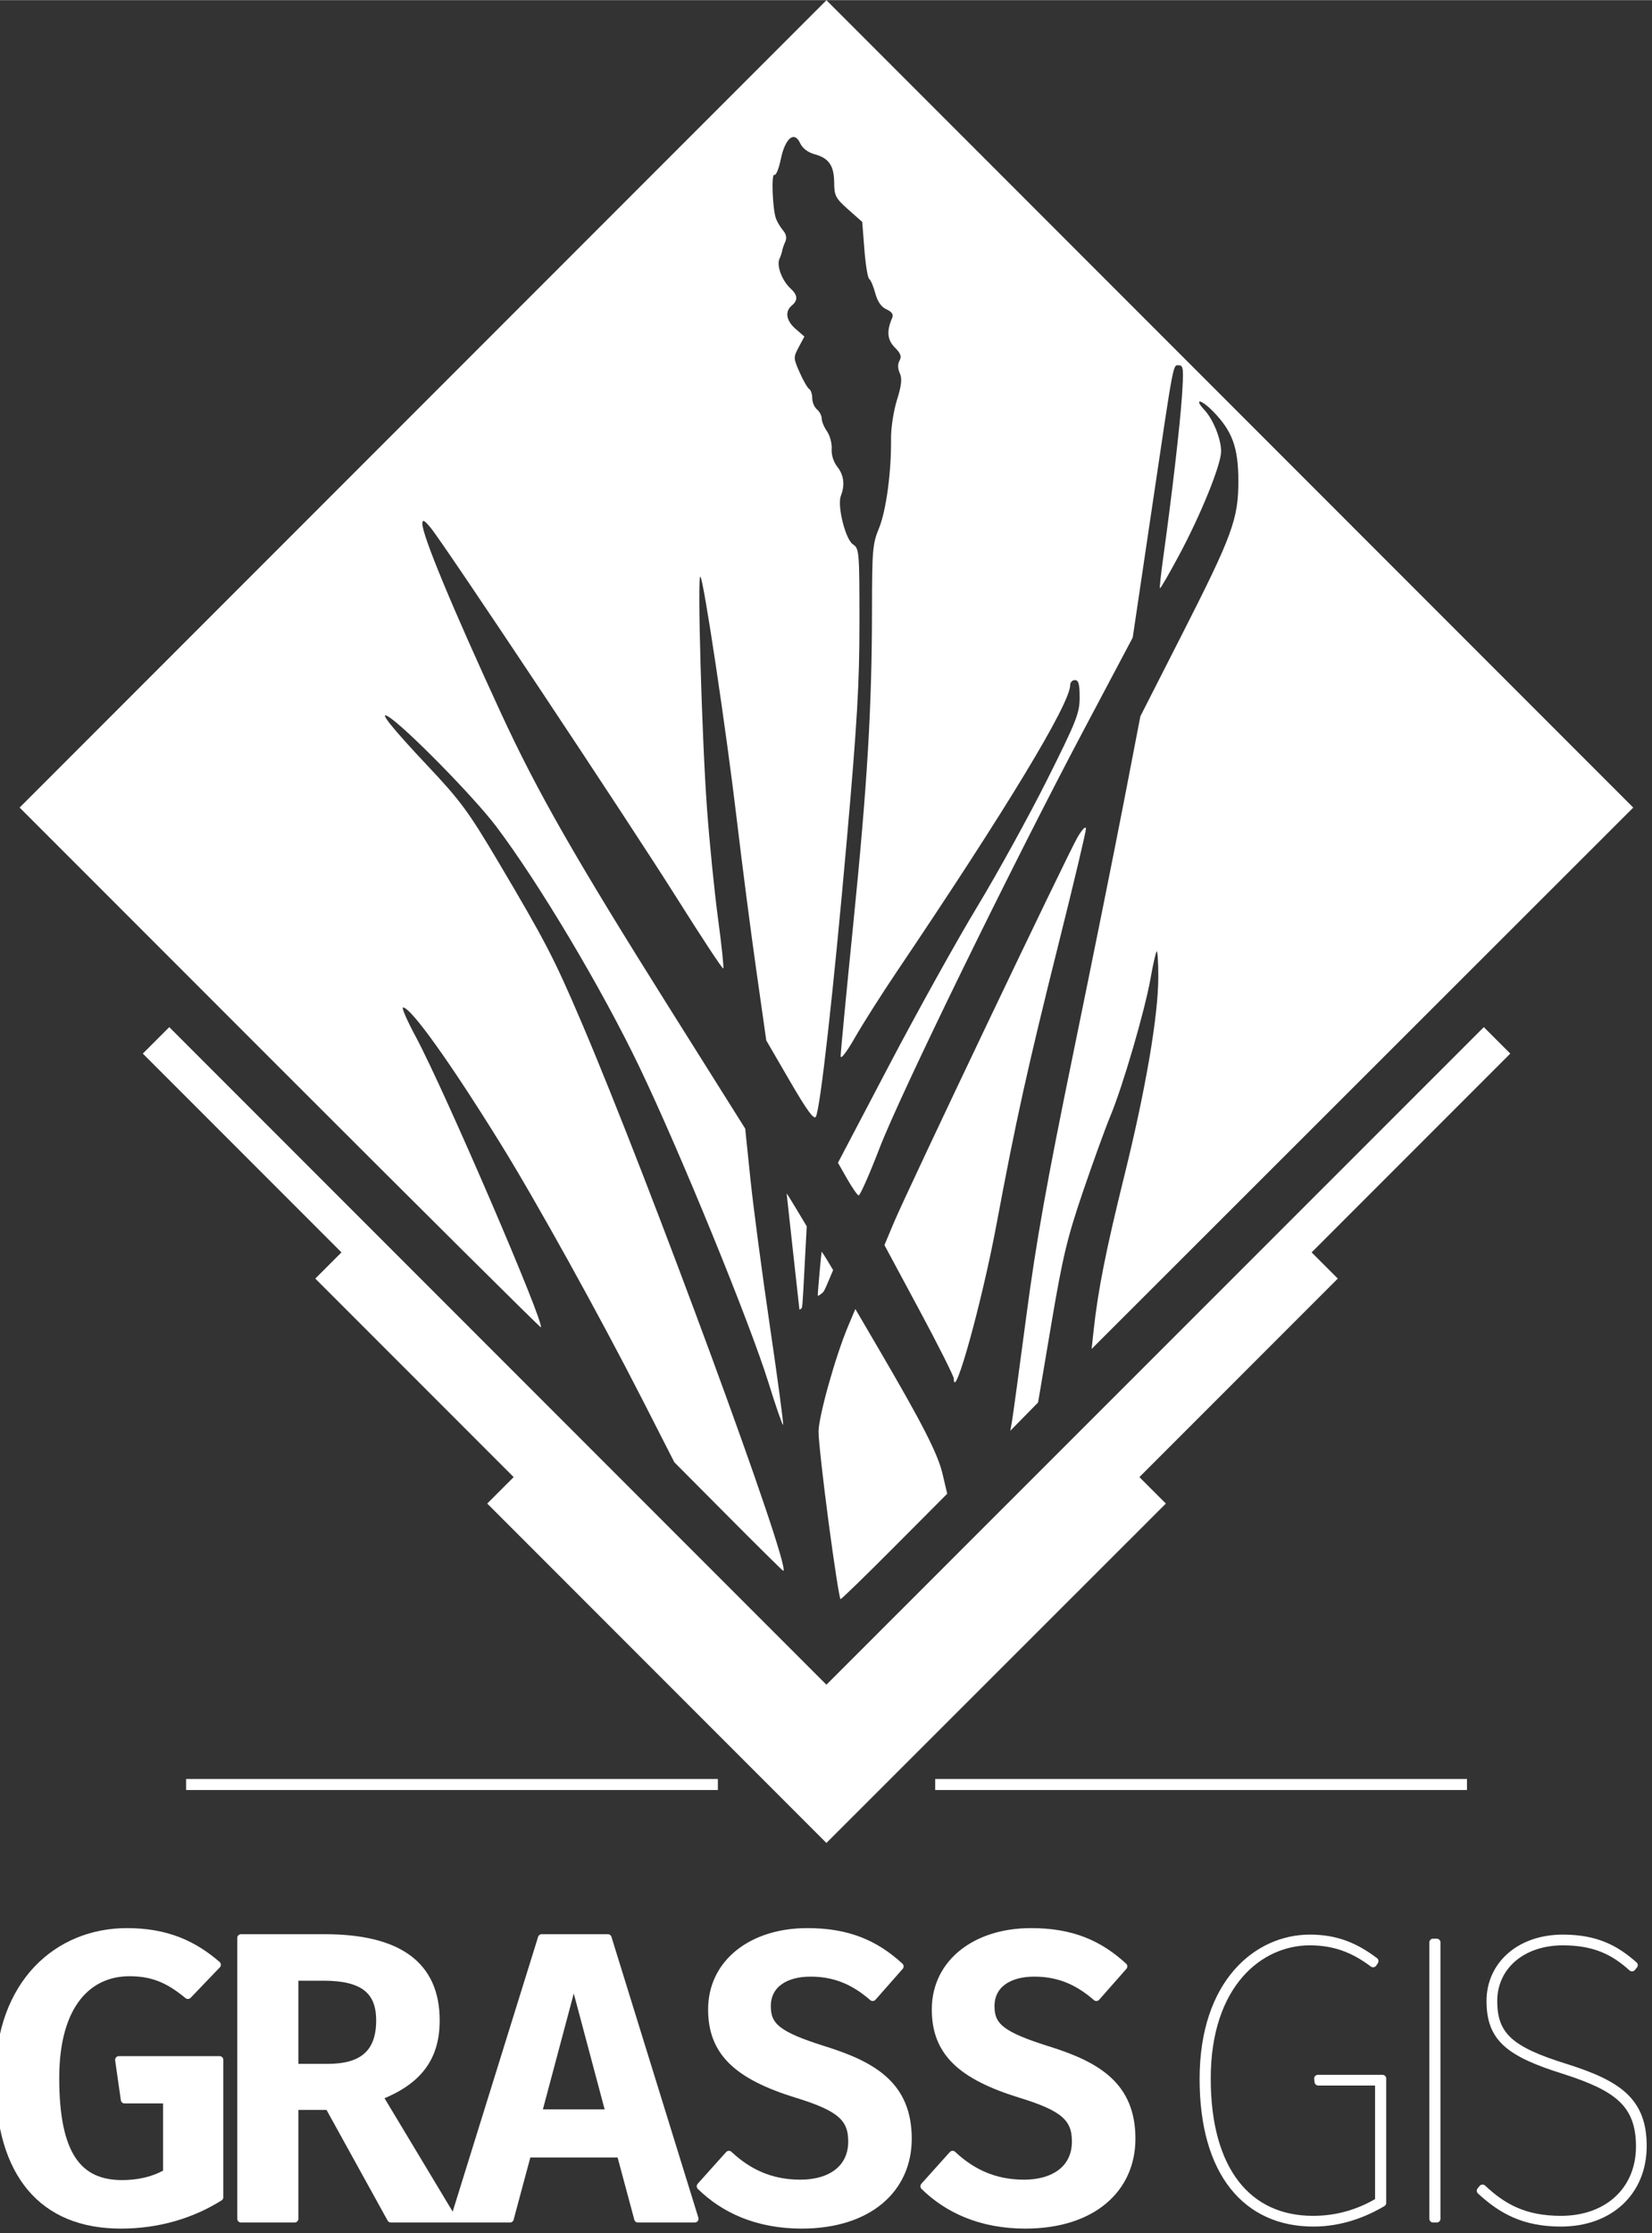 <?xml version="1.0" encoding="UTF-8" standalone="no"?>
<!-- Created with Inkscape (http://www.inkscape.org/) -->

<svg
   xmlns:dc="http://purl.org/dc/elements/1.1/"
   xmlns:cc="http://creativecommons.org/ns#"
   xmlns:rdf="http://www.w3.org/1999/02/22-rdf-syntax-ns#"
   xmlns:svg="http://www.w3.org/2000/svg"
   xmlns="http://www.w3.org/2000/svg"
   xmlns:sodipodi="http://sodipodi.sourceforge.net/DTD/sodipodi-0.dtd"
   xmlns:inkscape="http://www.inkscape.org/namespaces/inkscape"
   width="1.382in"
   height="1.867in"
   viewBox="0 0 124.41 168.049"
   id="svg4364"
   version="1.1"
   inkscape:version="0.92.5 (2060ec1f9f, 2020-04-08)"
   sodipodi:docname="grass_gis.svg"
   inkscape:export-filename="grass_gis_example.png"
   inkscape:export-xdpi="640"
   inkscape:export-ydpi="640">
  <rect x="0" y="0" width="124.41" height="168.049" fill="#333333" stroke="none"/>
  <defs
     id="defs4366" />
  <sodipodi:namedview
     id="base"
     pagecolor="#ffffff"
     bordercolor="#666666"
     borderopacity="1.0"
     inkscape:pageopacity="0.0"
     inkscape:pageshadow="2"
     inkscape:zoom="2.8"
     inkscape:cx="-39.519581"
     inkscape:cy="102.74804"
     inkscape:document-units="px"
     inkscape:current-layer="layer5"
     showgrid="false"
     inkscape:window-width="1920"
     inkscape:window-height="1016"
     inkscape:window-x="0"
     inkscape:window-y="27"
     inkscape:window-maximized="1"
     fit-margin-top="0"
     fit-margin-left="0"
     fit-margin-right="0"
     fit-margin-bottom="0"
     units="in"
     showguides="false"
     inkscape:pagecheckerboard="true">
    <inkscape:grid
       type="xygrid"
       id="grid915"
       originx="-172.434"
       originy="-530.342" />
  </sodipodi:namedview>
  <g
     inkscape:groupmode="layer"
     id="layer5"
     inkscape:label="white"
     style="display:inline"
     transform="translate(-9.795,-11.287)">
    <path
       style="opacity:1;vector-effect:none;fill:#ffffff;fill-opacity:1;stroke:none;stroke-width:3.818;stroke-linecap:round;stroke-linejoin:miter;stroke-miterlimit:4;stroke-dasharray:none;stroke-dashoffset:0;stroke-opacity:0.529"
       d="m 68.918,133.7 -4.335,-4.356 -2.535,-4.967 C 58.593,117.608 53.497,108.414 50.663,103.837 46.595,97.268 43.434,92.852 42.799,92.852 c -0.133,0 0.324,1.051 1.016,2.336 2.275,4.226 10.368,23.011 10.05,23.329 -0.04,0.04 -9.472,-9.326 -20.96,-20.814 L 12.018,76.815 44.407,44.427 76.795,12.04 l 32.388,32.388 32.388,32.388 -21.743,21.718 -21.743,21.718 0.164,-1.515 c 0.344,-3.181 0.993,-6.449 2.452,-12.339 1.73,-6.986 2.737,-12.876 2.737,-16.008 0,-1.192 -0.059,-2.108 -0.132,-2.036 -0.072,0.072 -0.292,1.046 -0.489,2.164 -0.45,2.557 -2.224,8.639 -3.213,11.012 -0.413,0.991 -1.413,3.747 -2.223,6.125 -1.263,3.712 -1.622,5.213 -2.533,10.607 l -1.061,6.283 -1.115,1.136 -1.115,1.136 0.134,-0.758 c 0.074,-0.417 0.593,-4.224 1.153,-8.46 0.794,-6 1.627,-10.661 3.77,-21.087 1.513,-7.361 3.344,-16.453 4.068,-20.203 l 1.317,-6.819 3.343,-6.566 c 4.056,-7.968 4.537,-9.282 4.524,-12.374 -0.011,-2.633 -0.489,-3.939 -2.016,-5.506 -0.976,-1.002 -1.61,-1.104 -0.693,-0.112 0.7,0.758 1.332,2.339 1.323,3.313 -0.009,1.082 -1.619,5.052 -3.379,8.333 -0.803,1.497 -1.491,2.685 -1.53,2.64 -0.039,-0.045 0.081,-1.161 0.265,-2.481 0.692,-4.958 1.342,-10.563 1.502,-12.943 0.144,-2.142 0.114,-2.462 -0.232,-2.462 -0.504,0 -0.379,-0.659 -2.184,11.49 l -1.538,10.354 -3.92,7.393 c -5.807,10.951 -14.717,29.183 -16.41,33.58 -0.815,2.118 -1.571,3.821 -1.679,3.786 -0.108,-0.035 -0.525,-0.64 -0.926,-1.343 l -0.73,-1.278 4.102,-7.811 c 2.256,-4.296 5.442,-10.027 7.08,-12.735 1.638,-2.708 4.157,-7.282 5.6,-10.162 2.376,-4.747 2.622,-5.368 2.622,-6.629 0,-1.068 -0.088,-1.391 -0.379,-1.391 -0.208,0 -0.379,0.178 -0.379,0.395 0,1.491 -5.11,9.934 -13.9,22.965 -1.218,1.806 -2.735,4.192 -3.37,5.303 -0.671,1.172 -1.158,1.807 -1.16,1.512 -0.003,-0.28 0.453,-5.053 1.013,-10.607 1.128,-11.189 1.496,-17.358 1.503,-25.178 0.004,-4.803 0.05,-5.34 0.558,-6.566 0.577,-1.391 1.001,-4.525 0.971,-7.17 -0.01,-0.868 0.197,-2.232 0.474,-3.121 0.373,-1.197 0.428,-1.719 0.229,-2.156 -0.17,-0.374 -0.178,-0.728 -0.02,-1.009 0.184,-0.328 0.092,-0.583 -0.377,-1.053 -0.611,-0.611 -0.674,-1.312 -0.214,-2.376 0.119,-0.274 -0.023,-0.486 -0.457,-0.683 -0.421,-0.192 -0.718,-0.621 -0.901,-1.297 -0.15,-0.556 -0.368,-1.07 -0.485,-1.142 -0.117,-0.072 -0.291,-1.131 -0.387,-2.354 l -0.174,-2.222 -1.122,-0.995 c -1.012,-0.897 -1.123,-1.107 -1.13,-2.14 -0.01,-1.383 -0.415,-1.977 -1.568,-2.295 -0.545,-0.15 -0.978,-0.479 -1.161,-0.88 -0.468,-1.028 -1.204,-0.425 -1.557,1.276 -0.159,0.766 -0.39,1.331 -0.513,1.255 -0.267,-0.165 -0.152,2.816 0.137,3.541 0.11,0.278 0.368,0.7 0.572,0.938 0.239,0.279 0.298,0.593 0.165,0.884 -0.113,0.248 -0.223,0.565 -0.244,0.704 -0.021,0.139 -0.126,0.453 -0.233,0.699 -0.233,0.536 0.23,1.748 0.897,2.352 0.58,0.525 0.612,0.946 0.103,1.368 -0.578,0.48 -0.454,1.222 0.316,1.887 l 0.694,0.601 -0.452,0.848 c -0.439,0.823 -0.437,0.881 0.07,2.029 0.287,0.65 0.633,1.249 0.768,1.333 0.135,0.083 0.245,0.415 0.245,0.737 0,0.322 0.17,0.727 0.379,0.9 0.208,0.173 0.379,0.502 0.379,0.732 0,0.23 0.192,0.692 0.427,1.028 0.235,0.335 0.403,0.967 0.374,1.405 -0.032,0.482 0.147,1.05 0.457,1.443 0.524,0.667 0.621,1.459 0.282,2.325 -0.309,0.79 0.362,3.491 0.968,3.893 0.505,0.335 0.523,0.558 0.523,6.299 0,4.878 -0.184,8.027 -1.017,17.457 -1.065,12.05 -2.127,21.531 -2.482,22.166 -0.152,0.272 -0.72,-0.506 -2.096,-2.873 L 71.964,95.499 71.156,89.819 C 70.712,86.695 70.008,81.263 69.593,77.748 68.748,70.602 66.939,58.536 66.674,58.289 c -0.259,-0.242 0.121,13.037 0.534,18.653 0.199,2.708 0.597,6.67 0.885,8.803 0.288,2.133 0.476,3.926 0.418,3.983 -0.058,0.058 -1.734,-2.483 -3.725,-5.646 -3.882,-6.166 -18.731,-28.486 -19.788,-29.742 -0.503,-0.598 -0.639,-0.662 -0.646,-0.306 -0.018,0.91 2.431,6.807 6.335,15.253 2.891,6.255 5.941,11.59 13.471,23.565 l 6.114,9.723 0.418,4.041 c 0.23,2.222 0.935,7.549 1.568,11.837 0.633,4.288 1.108,7.838 1.057,7.89 -0.051,0.051 -0.579,-1.468 -1.172,-3.377 C 70.632,118.106 65.033,104.42 61.787,97.65 58.768,91.355 53.749,82.927 50.282,78.331 c -1.782,-2.362 -7.367,-8.04 -8.679,-8.823 -0.812,-0.485 0.347,0.962 3.174,3.96 2.631,2.79 3.288,3.681 5.653,7.672 3.795,6.402 4.488,7.737 6.675,12.849 5.426,12.686 16.976,44.068 16.219,44.068 -0.039,0 -2.022,-1.96 -4.406,-4.356 z"
       id="path928"
       inkscape:connector-curvature="0"
       transform="scale(0.938)" />
    <path
       style="opacity:1;vector-effect:none;fill:#ffffff;fill-opacity:1;stroke:none;stroke-width:3.818;stroke-linecap:round;stroke-linejoin:miter;stroke-miterlimit:4;stroke-dasharray:none;stroke-dashoffset:0;stroke-opacity:0.529"
       d="m 76.973,134.205 c -0.449,-3.368 -0.814,-6.657 -0.813,-7.309 0.003,-1.226 1.359,-6.063 2.375,-8.473 l 0.58,-1.376 1.899,3.244 c 3.486,5.955 4.726,8.383 5.103,9.989 l 0.373,1.589 -4.214,4.23 c -2.318,2.327 -4.275,4.23 -4.351,4.23 -0.075,0 -0.504,-2.756 -0.953,-6.124 z"
       id="path930"
       inkscape:connector-curvature="0"
       transform="scale(0.938)" />
    <path
       style="opacity:1;vector-effect:none;fill:#ffffff;fill-opacity:1;stroke:none;stroke-width:3.818;stroke-linecap:round;stroke-linejoin:miter;stroke-miterlimit:4;stroke-dasharray:none;stroke-dashoffset:0;stroke-opacity:0.529"
       d="m 87.019,122.63 c -0.002,-0.197 -1.255,-2.687 -2.785,-5.535 l -2.783,-5.177 0.742,-1.768 c 1.127,-2.684 14.026,-29.729 14.775,-30.979 0.388,-0.647 0.656,-0.911 0.658,-0.646 0.001,0.246 -0.97,4.333 -2.159,9.082 -2.531,10.11 -3.449,14.253 -5.022,22.67 -1.161,6.212 -3.412,14.326 -3.426,12.353 z"
       id="path932"
       inkscape:connector-curvature="0"
       transform="scale(0.938)" />
    <path
       style="opacity:1;vector-effect:none;fill:#ffffff;fill-opacity:1;stroke:none;stroke-width:0.675;stroke-linecap:round;stroke-linejoin:miter;stroke-miterlimit:4;stroke-dasharray:none;stroke-dashoffset:0;stroke-opacity:0.529"
       d="m 74.626,117.096 c 0,-0.008 -0.231,-2.092 -0.513,-4.631 -0.282,-2.539 -0.513,-4.645 -0.513,-4.68 0,-0.035 0.363,0.543 0.806,1.283 l 0.806,1.346 -0.159,3.001 c -0.197,3.714 -0.181,3.534 -0.318,3.624 -0.06,0.039 -0.108,0.065 -0.108,0.057 z"
       id="path934"
       inkscape:connector-curvature="0"
       transform="scale(0.938)" />
    <path
       style="opacity:1;vector-effect:none;fill:#ffffff;fill-opacity:1;stroke:none;stroke-width:0.675;stroke-linecap:round;stroke-linejoin:miter;stroke-miterlimit:4;stroke-dasharray:none;stroke-dashoffset:0;stroke-opacity:0.529"
       d="m 76.098,115.914 c -0.004,-0.194 0.286,-3.43 0.31,-3.456 0.015,-0.016 0.228,0.307 0.475,0.718 l 0.448,0.748 -0.366,0.866 c -0.349,0.825 -0.376,0.874 -0.582,1.033 -0.244,0.189 -0.283,0.201 -0.285,0.09 z"
       id="path936"
       inkscape:connector-curvature="0"
       transform="scale(0.938)" />
    <g
       style="display:inline;opacity:1;vector-effect:none;fill:#000000;fill-opacity:1;stroke:#000000;stroke-width:0.318;stroke-linecap:round;stroke-linejoin:round;stroke-miterlimit:4;stroke-dasharray:none;stroke-dashoffset:0;stroke-opacity:1"
       id="g4549"
       transform="matrix(1.771,0,0,1.771,-590.187,-813.395)"
       inkscape:export-filename="grass_gis_logo_128x128.png"
       inkscape:export-xdpi="111.73267"
       inkscape:export-ydpi="111.73267">
      <g
         transform="matrix(0.785,0,0,0.785,56.306,438.461)"
         style="font-style:normal;font-variant:normal;font-weight:normal;font-stretch:normal;font-size:22px;line-height:125%;font-family:'Fira Sans';-inkscape-font-specification:'Fira Sans';text-align:start;letter-spacing:0px;word-spacing:0px;writing-mode:lr-tb;text-anchor:start;vector-effect:none;fill:#ffffff;fill-opacity:1;stroke:#ffffff;stroke-width:0.405;stroke-linecap:round;stroke-linejoin:round;stroke-miterlimit:4;stroke-dasharray:none;stroke-dashoffset:0;stroke-opacity:1"
         id="flowRoot5356">
        <path
           d="m 366.72,139.218 c -3.74,0 -6.93,2.772 -6.93,7.92 0,5.214 2.376,7.942 6.6,7.942 2.068,0 3.872,-0.572 5.346,-1.496 v -7.436 h -5.456 l 0.308,2.156 h 2.288 v 3.96 c -0.726,0.418 -1.562,0.594 -2.42,0.594 -2.376,0 -3.608,-1.562 -3.608,-5.72 0,-4.092 1.848,-5.72 4.004,-5.72 1.298,0 2.156,0.396 3.168,1.232 l 1.584,-1.65 c -1.276,-1.1 -2.728,-1.782 -4.884,-1.782"
           style="font-weight:500;line-height:125%;font-family:'Fira Sans';-inkscape-font-specification:'Fira Sans Medium';letter-spacing:-1.78px;vector-effect:none;fill:#ffffff;fill-opacity:1;stroke:#ffffff;stroke-width:0.405;stroke-linecap:round;stroke-linejoin:round;stroke-miterlimit:4;stroke-dasharray:none;stroke-dashoffset:0;stroke-opacity:1"
           id="path4046"
           inkscape:connector-curvature="0" />
        <path
           d="m 377.649,148.656 3.366,6.094 h 3.344 l -3.982,-6.622 c 2.068,-0.814 3.08,-2.046 3.08,-4.114 0,-3.014 -2.046,-4.466 -6.028,-4.466 h -4.532 v 15.202 h 2.904 v -6.094 h 1.848 m -1.848,-2.09 v -4.906 h 1.562 c 2.112,0 3.058,0.704 3.058,2.354 0,1.826 -1.012,2.552 -2.816,2.552 h -1.804"
           style="letter-spacing:0px;vector-effect:none;fill:#ffffff;fill-opacity:1;stroke:#ffffff;stroke-width:0.405;stroke-linecap:round;stroke-linejoin:round;stroke-miterlimit:4;stroke-dasharray:none;stroke-dashoffset:0;stroke-opacity:1"
           id="path4048"
           inkscape:connector-curvature="0" />
        <path
           d="m 393.452,151.23 0.946,3.52 h 3.08 l -4.708,-15.202 h -3.586 l -4.73,15.202 h 3.014 l 0.946,-3.52 h 5.038 m -0.594,-2.2 h -3.872 l 1.936,-7.26 1.936,7.26"
           style="letter-spacing:0px;vector-effect:none;fill:#ffffff;fill-opacity:1;stroke:#ffffff;stroke-width:0.405;stroke-linecap:round;stroke-linejoin:round;stroke-miterlimit:4;stroke-dasharray:none;stroke-dashoffset:0;stroke-opacity:1"
           id="path4050"
           inkscape:connector-curvature="0" />
        <path
           d="m 403.572,139.218 c -2.992,0 -5.17,1.672 -5.17,4.202 0,2.31 1.386,3.586 4.576,4.576 2.376,0.726 3.014,1.298 3.014,2.574 0,1.474 -1.166,2.266 -2.794,2.266 -1.584,0 -2.816,-0.572 -3.872,-1.562 l -1.54,1.716 c 1.254,1.232 3.058,2.09 5.478,2.09 3.63,0 5.764,-1.936 5.764,-4.664 0,-2.86 -1.848,-3.96 -4.51,-4.796 -2.53,-0.792 -3.124,-1.276 -3.124,-2.376 0,-1.188 0.99,-1.804 2.354,-1.804 1.254,0 2.31,0.396 3.366,1.32 l 1.474,-1.672 c -1.32,-1.21 -2.794,-1.87 -5.016,-1.87"
           style="letter-spacing:0px;vector-effect:none;fill:#ffffff;fill-opacity:1;stroke:#ffffff;stroke-width:0.405;stroke-linecap:round;stroke-linejoin:round;stroke-miterlimit:4;stroke-dasharray:none;stroke-dashoffset:0;stroke-opacity:1"
           id="path4052"
           inkscape:connector-curvature="0" />
        <path
           d="m 415.689,139.218 c -2.992,0 -5.17,1.672 -5.17,4.202 0,2.31 1.386,3.586 4.576,4.576 2.376,0.726 3.014,1.298 3.014,2.574 0,1.474 -1.166,2.266 -2.794,2.266 -1.584,0 -2.816,-0.572 -3.872,-1.562 l -1.54,1.716 c 1.254,1.232 3.058,2.09 5.478,2.09 3.63,0 5.764,-1.936 5.764,-4.664 0,-2.86 -1.848,-3.96 -4.51,-4.796 -2.53,-0.792 -3.124,-1.276 -3.124,-2.376 0,-1.188 0.99,-1.804 2.354,-1.804 1.254,0 2.31,0.396 3.366,1.32 l 1.474,-1.672 c -1.32,-1.21 -2.794,-1.87 -5.016,-1.87"
           style="letter-spacing:0px;vector-effect:none;fill:#ffffff;fill-opacity:1;stroke:#ffffff;stroke-width:0.405;stroke-linecap:round;stroke-linejoin:round;stroke-miterlimit:4;stroke-dasharray:none;stroke-dashoffset:0;stroke-opacity:1"
           id="path4054"
           inkscape:connector-curvature="0" />
      </g>
      <g
         transform="matrix(0.785,0,0,0.785,106.843,438.461)"
         style="font-style:normal;font-variant:normal;font-weight:100;font-stretch:normal;font-size:22px;line-height:125%;font-family:'Fira Sans';-inkscape-font-specification:'Fira Sans Thin';text-align:start;letter-spacing:0px;word-spacing:0px;writing-mode:lr-tb;text-anchor:start;vector-effect:none;fill:#ffffff;fill-opacity:1;stroke:#ffffff;stroke-width:0.405;stroke-linecap:round;stroke-linejoin:round;stroke-miterlimit:4;stroke-dasharray:none;stroke-dashoffset:0;stroke-opacity:1"
         id="flowRoot6517">
        <path
           d="m 366.412,139.57 c -2.816,0 -5.764,2.376 -5.764,7.612 0,5.104 2.354,7.788 5.962,7.788 1.496,0 2.772,-0.506 3.74,-1.078 v -6.732 h -3.498 l 0.022,0.176 h 3.278 v 6.468 c -0.858,0.506 -2.024,0.99 -3.564,0.99 -3.498,0 -5.742,-2.618 -5.742,-7.634 0,-5.126 2.86,-7.414 5.566,-7.414 1.342,0 2.376,0.396 3.432,1.188 l 0.088,-0.132 c -1.078,-0.814 -2.112,-1.232 -3.52,-1.232"
           style="line-height:125%;font-family:'Fira Sans';-inkscape-font-specification:'Fira Sans Thin';letter-spacing:-1.78px;vector-effect:none;fill:#ffffff;fill-opacity:1;stroke:#ffffff;stroke-width:0.405;stroke-linecap:round;stroke-linejoin:round;stroke-miterlimit:4;stroke-dasharray:none;stroke-dashoffset:0;stroke-opacity:1"
           id="path4057"
           inkscape:connector-curvature="0" />
        <path
           d="m 373.291,154.75 v -14.96 h -0.198 v 14.96 h 0.198"
           style="line-height:125%;font-family:'Fira Sans';-inkscape-font-specification:'Fira Sans Thin';letter-spacing:-1.78px;vector-effect:none;fill:#ffffff;fill-opacity:1;stroke:#ffffff;stroke-width:0.405;stroke-linecap:round;stroke-linejoin:round;stroke-miterlimit:4;stroke-dasharray:none;stroke-dashoffset:0;stroke-opacity:1"
           id="path4059"
           inkscape:connector-curvature="0" />
        <path
           d="m 380.128,139.57 c -2.376,0 -3.938,1.474 -3.938,3.388 0,2.002 0.99,2.816 4.026,3.762 2.794,0.902 4.07,1.76 4.07,4.114 0,2.354 -1.716,3.96 -4.268,3.96 -2.002,0 -3.168,-0.682 -4.246,-1.694 l -0.11,0.132 c 1.122,1.034 2.332,1.738 4.356,1.738 2.662,0 4.444,-1.694 4.444,-4.158 0,-2.42 -1.32,-3.344 -4.18,-4.246 -2.97,-0.924 -3.916,-1.694 -3.916,-3.608 0,-1.826 1.496,-3.212 3.762,-3.212 1.716,0 2.772,0.528 3.74,1.408 l 0.11,-0.132 c -0.968,-0.858 -2.024,-1.452 -3.85,-1.452"
           style="line-height:125%;font-family:'Fira Sans';-inkscape-font-specification:'Fira Sans Thin';letter-spacing:-1.78px;vector-effect:none;fill:#ffffff;fill-opacity:1;stroke:#ffffff;stroke-width:0.405;stroke-linecap:round;stroke-linejoin:round;stroke-miterlimit:4;stroke-dasharray:none;stroke-dashoffset:0;stroke-opacity:1"
           id="path4061"
           inkscape:connector-curvature="0" />
      </g>
    </g>
    <g
       style="display:inline;opacity:1;vector-effect:none;fill:#000000;fill-opacity:1;stroke-width:1;stroke-linecap:butt;stroke-linejoin:miter;stroke-miterlimit:4;stroke-dasharray:none;stroke-dashoffset:0;stroke-opacity:1"
       transform="matrix(0.664,0,0,0.664,-166.779,-277.079)"
       id="g5376"
       inkscape:export-filename="grass_gis_logo_128x128.png"
       inkscape:export-xdpi="111.73267"
       inkscape:export-ydpi="111.73267">
      <path
         id="path5382"
         d="m 285.122,550.686 -3,3 22.531,22.531 -2.969,2.969 22.5,22.5 -3,3 38.469,38.469 38.5,-38.469 -3,-3 22.5,-22.5 -2.969,-2.969 22.531,-22.531 -3,-3 -74.562,74.531 z"
         style="color:#000000;display:inline;overflow:visible;visibility:visible;vector-effect:none;fill:#ffffff;fill-opacity:1;stroke:none;stroke-width:1;stroke-linecap:butt;stroke-linejoin:miter;stroke-miterlimit:4;stroke-dasharray:none;stroke-dashoffset:0;stroke-opacity:1;marker:none;enable-background:accumulate"
         inkscape:connector-curvature="0" />
      <g
         transform="translate(256.157,425.498)"
         id="g5386"
         style="display:inline;vector-effect:none;fill:#ffffff;fill-opacity:1;stroke-width:1;stroke-linecap:butt;stroke-linejoin:miter;stroke-miterlimit:4;stroke-dasharray:none;stroke-dashoffset:0;stroke-opacity:1">
        <path
           style="color:#000000;font-style:normal;font-variant:normal;font-weight:normal;font-stretch:normal;font-size:medium;line-height:normal;font-family:Sans;-inkscape-font-specification:Sans;text-indent:0;text-align:start;text-decoration:none;text-decoration-line:none;letter-spacing:normal;word-spacing:normal;text-transform:none;writing-mode:lr-tb;direction:ltr;baseline-shift:baseline;text-anchor:start;display:inline;overflow:visible;visibility:visible;vector-effect:none;fill:#ffffff;fill-opacity:1;stroke:none;stroke-width:1;stroke-linecap:butt;stroke-linejoin:miter;stroke-miterlimit:4;stroke-dasharray:none;stroke-dashoffset:0;stroke-opacity:1;marker:none;enable-background:accumulate"
           d="m 30.875,210.406 v 1.25 h 60.312 v -1.25 z"
           id="path5388"
           inkscape:connector-curvature="0" />
        <path
           inkscape:connector-curvature="0"
           id="path5390"
           d="m 115.836,210.406 v 1.25 h 60.312 v -1.25 z"
           style="color:#000000;font-style:normal;font-variant:normal;font-weight:normal;font-stretch:normal;font-size:medium;line-height:normal;font-family:Sans;-inkscape-font-specification:Sans;text-indent:0;text-align:start;text-decoration:none;text-decoration-line:none;letter-spacing:normal;word-spacing:normal;text-transform:none;writing-mode:lr-tb;direction:ltr;baseline-shift:baseline;text-anchor:start;display:inline;overflow:visible;visibility:visible;vector-effect:none;fill:#ffffff;fill-opacity:1;stroke:none;stroke-width:1;stroke-linecap:butt;stroke-linejoin:miter;stroke-miterlimit:4;stroke-dasharray:none;stroke-dashoffset:0;stroke-opacity:1;marker:none;enable-background:accumulate" />
      </g>
      <g
         id="g5392"
         inkscape:label="grayscale_opaque"
         style="display:none;vector-effect:none;fill:#000000;fill-opacity:1;stroke-width:1;stroke-linecap:butt;stroke-linejoin:miter;stroke-miterlimit:4;stroke-dasharray:none;stroke-dashoffset:0;stroke-opacity:1">
        <path
           sodipodi:nodetypes="cccccccccccccccccccccccccccccccccccccccccccccccccccccccccccccccccccccccccccccccccccccccccccccccccccccccccccccccccccccccccccccccccccccccccccccccccccccccccccccccccccccccccccccccccccccccccccccccccccccccccccccccccccccccccccccccccccccccccccccccccccccccccccc"
           inkscape:connector-curvature="0"
           style="display:inline;vector-effect:none;fill:#000000;fill-opacity:1;stroke:none;stroke-width:1;stroke-linecap:butt;stroke-linejoin:miter;stroke-miterlimit:4;stroke-dasharray:none;stroke-dashoffset:0;stroke-opacity:1"
           d="m 367.81,602.529 4.218,4.281 1.439,-1.544 -2.571,-19.159 0.219,-3.094 1.312,-4.625 1.375,-4.25 1.5,-3.344 4.875,8.188 4.75,8.656 1.055,5.08 6.629,-6.504 3.348,-25.17 7.031,-34.062 4.531,-23.125 9.188,-18.219 1.375,-3.781 0.5,-2.219 0.188,-3.594 -0.562,-2.875 -1.312,-2.594 -2.406,-2.406 0.125,0.656 1.188,1.219 1.094,2.562 0.125,2.062 -1.5,4.125 -1.938,4.438 -4.156,7.469 2.312,-17.25 0.656,-9.062 -0.844,-0.156 -4.656,31 -0.875,1.562 -7.656,14.406 -9.781,19.375 -8.219,16.812 -4.562,11.719 -2.594,-4.438 1.625,-3.344 8.938,-17.156 9.062,-15.125 3.781,-7.375 3.125,-6.125 0.844,-2.094 0.188,-2.031 -0.375,-1.562 h -0.375 l -0.281,1.375 -1.562,3.594 -3.781,6.375 -10.812,16.625 -6.156,9.125 -4.219,7.469 2.594,-25.719 0.969,-10.969 0.406,-23.188 h -0.062 l 0.188,-0.781 0.594,-1.438 0.469,-1.312 0.562,-0.969 v -1.906 l -0.188,-2.406 0.844,-1.562 -0.375,-2.281 v -1.719 l 0.312,-0.969 0.656,-2.156 0.469,-1.156 -0.875,-1.438 0.75,-1.438 -1.188,-0.844 -0.719,-2.156 1.031,-1.688 -1.438,-0.469 -0.625,-1.125 v -0.969 l -0.656,-1.094 -0.656,-0.594 0.062,-0.906 v -1 l -0.312,-2.719 -0.219,-1.562 -0.969,-0.719 -0.469,-0.844 -1.094,-0.531 -0.656,-1.188 0.125,-1.344 -0.125,-1.375 -0.719,-1.188 -1.25,-0.25 -1.156,-0.406 -0.594,-0.844 -0.406,-0.906 -0.906,0.594 -0.375,1.156 -0.188,1.25 -0.594,1.969 -0.406,-0.656 0.188,2.406 -0.125,0.531 v 0.906 l 0.344,0.719 0.312,0.969 0.594,0.781 0.25,0.344 0.188,0.906 -0.75,0.562 0.312,0.812 -0.719,0.906 0.125,0.719 0.188,0.719 0.594,0.719 0.531,0.656 0.719,0.625 0.125,0.531 -0.25,0.781 -0.594,0.531 -0.281,0.438 0.094,1.125 0.906,0.594 0.531,0.562 0.312,1.125 -0.969,1.156 -0.156,0.812 0.406,0.906 0.594,0.719 v 0.719 l 0.438,0.562 0.406,0.469 0.312,0.531 -0.188,0.906 0.594,0.844 0.531,0.125 0.188,0.406 -0.188,0.719 0.5,1.031 0.531,0.406 0.406,0.844 -0.406,1.438 0.594,1.312 0.562,0.25 0.281,0.594 0.125,1.688 -0.312,0.719 -0.281,0.844 0.844,4.25 1.5,0.969 -0.125,18.438 -1.75,19.906 -1.031,11.531 -1.688,14 -0.656,1.688 -5.562,-9.531 -1.906,-12.781 -2.469,-20.75 -2.938,-19.25 0.219,17.562 1.031,14.531 1.781,13.844 -12.406,-19.656 -17.812,-26.719 -4.094,-5.688 h -0.344 l 1.188,3.406 2.219,5.531 3.25,7.375 5.688,12.188 3.438,6.125 4.25,7.375 8.781,13.906 7.938,12.625 1.219,11.312 3.781,25.844 -0.002,-0.016 -4.373,-13.578 -9.25,-22.781 -7.375,-15.312 -9.781,-15.906 -4.969,-6.531 -3.969,-3.969 -6.469,-6 2.688,3.312 4.344,4.438 2.562,2.875 1.688,2.938 2.031,3.25 3.312,5.688 2.875,5.281 2.938,6.531 3.594,8.719 7.031,18.188 7.375,19.188 4.438,13.562 z m -12.941,-12.884 -1.287,-3.445 -2.375,-4.5 -5.188,-9.906 -7.312,-13.188 -5.156,-8.469 -4.781,-7.312 -2.594,-3.594 -2.156,-2.156 3.719,7.062 3.406,7.906 5.125,11.656 2.25,5.156 2.254,6.703 z m -30.849,-52.57 -0.062,-0.125 -0.188,-0.125 z m 78.469,-23.531 -1.25,5.219 -5.656,22.625 -2.75,12.844 -2.875,15.531 -3.188,10.125 -1.125,-2.625 -7.25,-13.438 2.438,-5.656 7.938,-16.625 4.25,-8.938 5.688,-12 z m 7.031,16.844 -1.031,6 -2.938,9.969 -2.938,7.375 -3.25,9.594 -1.719,9.438 -1.625,10.033 5.875,-5.971 0.25,-3.062 0.656,-5.312 1.562,-7.5 3.406,-13.406 1.562,-9.938 z m -42.062,27.344 2.375,3.969 -0.5,9.25 -0.375,0.281 z m 4,6.656 1.375,2.281 -1.062,2.5 -0.781,0.562 z"
           id="path5394" />
        <path
           id="path5396"
           d="m 297.5,539.119 -3,3 22.531,22.531 -2.969,2.969 22.5,22.5 -3,3 38.469,38.469 38.5,-38.469 -3,-3 22.5,-22.5 -2.969,-2.969 22.531,-22.531 -3,-3 -74.562,74.531 z"
           style="color:#000000;display:inline;overflow:visible;visibility:visible;vector-effect:none;fill:#000000;fill-opacity:1;stroke:none;stroke-width:1;stroke-linecap:butt;stroke-linejoin:miter;stroke-miterlimit:4;stroke-dasharray:none;stroke-dashoffset:0;stroke-opacity:1;marker:none;enable-background:accumulate"
           inkscape:connector-curvature="0" />
        <path
           id="path5398"
           d="m 372.032,420.775 -93.375,93.406 93.375,93.406 93.406,-93.406 z m 0,1.656 91.75,91.75 -91.75,91.75 -91.75,-91.75 z"
           style="color:#000000;display:inline;overflow:visible;visibility:visible;vector-effect:none;fill:#000000;fill-opacity:1;stroke:none;stroke-width:1;stroke-linecap:butt;stroke-linejoin:miter;stroke-miterlimit:4;stroke-dasharray:none;stroke-dashoffset:0;stroke-opacity:1;marker:none;enable-background:accumulate"
           inkscape:connector-curvature="0" />
        <g
           transform="translate(268.535,413.931)"
           id="g5400"
           style="display:inline;vector-effect:none;fill:#000000;fill-opacity:1;stroke-width:1;stroke-linecap:butt;stroke-linejoin:miter;stroke-miterlimit:4;stroke-dasharray:none;stroke-dashoffset:0;stroke-opacity:1">
          <path
             style="color:#000000;font-style:normal;font-variant:normal;font-weight:normal;font-stretch:normal;font-size:medium;line-height:normal;font-family:Sans;-inkscape-font-specification:Sans;text-indent:0;text-align:start;text-decoration:none;text-decoration-line:none;letter-spacing:normal;word-spacing:normal;text-transform:none;writing-mode:lr-tb;direction:ltr;baseline-shift:baseline;text-anchor:start;display:inline;overflow:visible;visibility:visible;vector-effect:none;fill:#000000;fill-opacity:1;stroke:none;stroke-width:1;stroke-linecap:butt;stroke-linejoin:miter;stroke-miterlimit:4;stroke-dasharray:none;stroke-dashoffset:0;stroke-opacity:1;marker:none;enable-background:accumulate"
             d="m 30.875,210.406 v 1.25 h 60.312 v -1.25 z"
             id="path5402"
             inkscape:connector-curvature="0" />
          <path
             inkscape:connector-curvature="0"
             id="path5404"
             d="m 115.836,210.406 v 1.25 h 60.312 v -1.25 z"
             style="color:#000000;font-style:normal;font-variant:normal;font-weight:normal;font-stretch:normal;font-size:medium;line-height:normal;font-family:Sans;-inkscape-font-specification:Sans;text-indent:0;text-align:start;text-decoration:none;text-decoration-line:none;letter-spacing:normal;word-spacing:normal;text-transform:none;writing-mode:lr-tb;direction:ltr;baseline-shift:baseline;text-anchor:start;display:inline;overflow:visible;visibility:visible;vector-effect:none;fill:#000000;fill-opacity:1;stroke:none;stroke-width:1;stroke-linecap:butt;stroke-linejoin:miter;stroke-miterlimit:4;stroke-dasharray:none;stroke-dashoffset:0;stroke-opacity:1;marker:none;enable-background:accumulate" />
        </g>
      </g>
      <g
         style="display:none;vector-effect:none;fill:#000000;fill-opacity:1;stroke-width:1;stroke-linecap:butt;stroke-linejoin:miter;stroke-miterlimit:4;stroke-dasharray:none;stroke-dashoffset:0;stroke-opacity:1"
         inkscape:label="grayscale_transparent"
         id="g5406">
        <path
           id="path5408"
           d="m 367.81,602.529 4.218,4.281 1.439,-1.544 -2.571,-19.159 0.219,-3.094 1.312,-4.625 1.375,-4.25 1.5,-3.344 4.875,8.188 4.75,8.656 1.055,5.08 6.629,-6.504 3.348,-25.17 7.031,-34.062 4.531,-23.125 9.188,-18.219 1.375,-3.781 0.5,-2.219 0.188,-3.594 -0.562,-2.875 -1.312,-2.594 -2.406,-2.406 0.125,0.656 1.188,1.219 1.094,2.562 0.125,2.062 -1.5,4.125 -1.938,4.438 -4.156,7.469 2.312,-17.25 0.656,-9.062 -0.844,-0.156 -4.656,31 -0.875,1.562 -7.656,14.406 -9.781,19.375 -8.219,16.812 -4.562,11.719 -2.594,-4.438 1.625,-3.344 8.938,-17.156 9.062,-15.125 3.781,-7.375 3.125,-6.125 0.844,-2.094 0.188,-2.031 -0.375,-1.562 h -0.375 l -0.281,1.375 -1.562,3.594 -3.781,6.375 -10.812,16.625 -6.156,9.125 -4.219,7.469 2.594,-25.719 0.969,-10.969 0.406,-23.188 h -0.062 l 0.188,-0.781 0.594,-1.438 0.469,-1.312 0.562,-0.969 v -1.906 l -0.188,-2.406 0.844,-1.562 -0.375,-2.281 v -1.719 l 0.312,-0.969 0.656,-2.156 0.469,-1.156 -0.875,-1.438 0.75,-1.438 -1.188,-0.844 -0.719,-2.156 1.031,-1.688 -1.438,-0.469 -0.625,-1.125 v -0.969 l -0.656,-1.094 -0.656,-0.594 0.062,-0.906 v -1 l -0.312,-2.719 -0.219,-1.562 -0.969,-0.719 -0.469,-0.844 -1.094,-0.531 -0.656,-1.188 0.125,-1.344 -0.125,-1.375 -0.719,-1.188 -1.25,-0.25 -1.156,-0.406 -0.594,-0.844 -0.406,-0.906 -0.906,0.594 -0.375,1.156 -0.188,1.25 -0.594,1.969 -0.406,-0.656 0.188,2.406 -0.125,0.531 v 0.906 l 0.344,0.719 0.312,0.969 0.594,0.781 0.25,0.344 0.188,0.906 -0.75,0.562 0.312,0.812 -0.719,0.906 0.125,0.719 0.188,0.719 0.594,0.719 0.531,0.656 0.719,0.625 0.125,0.531 -0.25,0.781 -0.594,0.531 -0.281,0.438 0.094,1.125 0.906,0.594 0.531,0.562 0.312,1.125 -0.969,1.156 -0.156,0.812 0.406,0.906 0.594,0.719 v 0.719 l 0.438,0.562 0.406,0.469 0.312,0.531 -0.188,0.906 0.594,0.844 0.531,0.125 0.188,0.406 -0.188,0.719 0.5,1.031 0.531,0.406 0.406,0.844 -0.406,1.438 0.594,1.312 0.562,0.25 0.281,0.594 0.125,1.688 -0.312,0.719 -0.281,0.844 0.844,4.25 1.5,0.969 -0.125,18.438 -1.75,19.906 -1.031,11.531 -1.688,14 -0.656,1.688 -5.562,-9.531 -1.906,-12.781 -2.469,-20.75 -2.938,-19.25 0.219,17.562 1.031,14.531 1.781,13.844 -12.406,-19.656 -17.812,-26.719 -4.094,-5.688 h -0.344 l 1.188,3.406 2.219,5.531 3.25,7.375 5.688,12.188 3.438,6.125 4.25,7.375 8.781,13.906 7.938,12.625 1.219,11.312 3.781,25.844 -0.002,-0.016 -4.373,-13.578 -9.25,-22.781 -7.375,-15.312 -9.781,-15.906 -4.969,-6.531 -3.969,-3.969 -6.469,-6 2.688,3.312 4.344,4.438 2.562,2.875 1.688,2.938 2.031,3.25 3.312,5.688 2.875,5.281 2.938,6.531 3.594,8.719 7.031,18.188 7.375,19.188 4.438,13.562 z m -12.941,-12.884 -1.287,-3.445 -2.375,-4.5 -5.188,-9.906 -7.312,-13.188 -5.156,-8.469 -4.781,-7.312 -2.594,-3.594 -2.156,-2.156 3.719,7.062 3.406,7.906 5.125,11.656 2.25,5.156 2.254,6.703 z m -30.849,-52.57 -0.062,-0.125 -0.188,-0.125 z m 78.469,-23.531 -1.25,5.219 -5.656,22.625 -2.75,12.844 -2.875,15.531 -3.188,10.125 -1.125,-2.625 -7.25,-13.438 2.438,-5.656 7.938,-16.625 4.25,-8.938 5.688,-12 z m 7.031,16.844 -1.031,6 -2.938,9.969 -2.938,7.375 -3.25,9.594 -1.719,9.438 -1.625,10.033 5.875,-5.971 0.25,-3.062 0.656,-5.312 1.562,-7.5 3.406,-13.406 1.562,-9.938 z m -42.062,27.344 2.375,3.969 -0.5,9.25 -0.375,0.281 z m 4,6.656 1.375,2.281 -1.062,2.5 -0.781,0.562 z"
           style="display:inline;vector-effect:none;fill:#000000;fill-opacity:1;stroke:none;stroke-width:1;stroke-linecap:butt;stroke-linejoin:miter;stroke-miterlimit:4;stroke-dasharray:none;stroke-dashoffset:0;stroke-opacity:1"
           inkscape:connector-curvature="0"
           sodipodi:nodetypes="cccccccccccccccccccccccccccccccccccccccccccccccccccccccccccccccccccccccccccccccccccccccccccccccccccccccccccccccccccccccccccccccccccccccccccccccccccccccccccccccccccccccccccccccccccccccccccccccccccccccccccccccccccccccccccccccccccccccccccccccccccccccccccc" />
        <path
           inkscape:connector-curvature="0"
           style="color:#000000;display:inline;overflow:visible;visibility:visible;vector-effect:none;fill:#000000;fill-opacity:1;stroke:none;stroke-width:1;stroke-linecap:butt;stroke-linejoin:miter;stroke-miterlimit:4;stroke-dasharray:none;stroke-dashoffset:0;stroke-opacity:1;marker:none;enable-background:accumulate"
           d="m 297.5,539.119 -3,3 22.531,22.531 -2.969,2.969 22.5,22.5 -3,3 38.469,38.469 38.5,-38.469 -3,-3 22.5,-22.5 -2.969,-2.969 22.531,-22.531 -3,-3 -74.562,74.531 z"
           id="path5410" />
        <path
           inkscape:connector-curvature="0"
           style="color:#000000;display:inline;overflow:visible;visibility:visible;vector-effect:none;fill:#000000;fill-opacity:1;stroke:none;stroke-width:1;stroke-linecap:butt;stroke-linejoin:miter;stroke-miterlimit:4;stroke-dasharray:none;stroke-dashoffset:0;stroke-opacity:1;marker:none;enable-background:accumulate"
           d="m 372.032,420.775 -93.375,93.406 93.375,93.406 93.406,-93.406 z m 0,1.656 91.75,91.75 -91.75,91.75 -91.75,-91.75 z"
           id="path5412" />
        <g
           style="display:inline;vector-effect:none;fill:#000000;fill-opacity:1;stroke-width:1;stroke-linecap:butt;stroke-linejoin:miter;stroke-miterlimit:4;stroke-dasharray:none;stroke-dashoffset:0;stroke-opacity:1"
           id="g5414"
           transform="translate(268.535,413.931)">
          <path
             inkscape:connector-curvature="0"
             id="path5416"
             d="m 30.875,210.406 v 1.25 h 60.312 v -1.25 z"
             style="color:#000000;font-style:normal;font-variant:normal;font-weight:normal;font-stretch:normal;font-size:medium;line-height:normal;font-family:Sans;-inkscape-font-specification:Sans;text-indent:0;text-align:start;text-decoration:none;text-decoration-line:none;letter-spacing:normal;word-spacing:normal;text-transform:none;writing-mode:lr-tb;direction:ltr;baseline-shift:baseline;text-anchor:start;display:inline;overflow:visible;visibility:visible;vector-effect:none;fill:#000000;fill-opacity:1;stroke:none;stroke-width:1;stroke-linecap:butt;stroke-linejoin:miter;stroke-miterlimit:4;stroke-dasharray:none;stroke-dashoffset:0;stroke-opacity:1;marker:none;enable-background:accumulate" />
          <path
             style="color:#000000;font-style:normal;font-variant:normal;font-weight:normal;font-stretch:normal;font-size:medium;line-height:normal;font-family:Sans;-inkscape-font-specification:Sans;text-indent:0;text-align:start;text-decoration:none;text-decoration-line:none;letter-spacing:normal;word-spacing:normal;text-transform:none;writing-mode:lr-tb;direction:ltr;baseline-shift:baseline;text-anchor:start;display:inline;overflow:visible;visibility:visible;vector-effect:none;fill:#000000;fill-opacity:1;stroke:none;stroke-width:1;stroke-linecap:butt;stroke-linejoin:miter;stroke-miterlimit:4;stroke-dasharray:none;stroke-dashoffset:0;stroke-opacity:1;marker:none;enable-background:accumulate"
             d="m 115.836,210.406 v 1.25 h 60.312 v -1.25 z"
             id="path5418"
             inkscape:connector-curvature="0" />
        </g>
      </g>
      <g
         style="display:none;vector-effect:none;fill:#000000;fill-opacity:1;stroke-width:1;stroke-linecap:butt;stroke-linejoin:miter;stroke-miterlimit:4;stroke-dasharray:none;stroke-dashoffset:0;stroke-opacity:1"
         inkscape:label="white_transparent"
         id="g5420">
        <rect
           sodipodi:insensitive="true"
           ry="15.096"
           rx="15.096"
           y="307.294"
           x="32.395"
           height="437.774"
           width="679.304"
           id="rect5422"
           style="color:#000000;display:inline;overflow:visible;visibility:visible;vector-effect:none;fill:#000000;fill-opacity:1;fill-rule:nonzero;stroke:none;stroke-width:1;stroke-linecap:butt;stroke-linejoin:miter;stroke-miterlimit:4;stroke-dasharray:none;stroke-dashoffset:0;stroke-opacity:1;marker:none;enable-background:accumulate" />
        <path
           id="path5424"
           d="m 367.81,602.529 4.218,4.281 1.439,-1.544 -2.571,-19.159 0.219,-3.094 1.312,-4.625 1.375,-4.25 1.5,-3.344 4.875,8.188 4.75,8.656 1.055,5.08 6.629,-6.504 3.348,-25.17 7.031,-34.062 4.531,-23.125 9.188,-18.219 1.375,-3.781 0.5,-2.219 0.188,-3.594 -0.562,-2.875 -1.312,-2.594 -2.406,-2.406 0.125,0.656 1.188,1.219 1.094,2.562 0.125,2.062 -1.5,4.125 -1.938,4.438 -4.156,7.469 2.312,-17.25 0.656,-9.062 -0.844,-0.156 -4.656,31 -0.875,1.562 -7.656,14.406 -9.781,19.375 -8.219,16.812 -4.562,11.719 -2.594,-4.438 1.625,-3.344 8.938,-17.156 9.062,-15.125 3.781,-7.375 3.125,-6.125 0.844,-2.094 0.188,-2.031 -0.375,-1.562 h -0.375 l -0.281,1.375 -1.562,3.594 -3.781,6.375 -10.812,16.625 -6.156,9.125 -4.219,7.469 2.594,-25.719 0.969,-10.969 0.406,-23.188 h -0.062 l 0.188,-0.781 0.594,-1.438 0.469,-1.312 0.562,-0.969 v -1.906 l -0.188,-2.406 0.844,-1.562 -0.375,-2.281 v -1.719 l 0.312,-0.969 0.656,-2.156 0.469,-1.156 -0.875,-1.438 0.75,-1.438 -1.188,-0.844 -0.719,-2.156 1.031,-1.688 -1.438,-0.469 -0.625,-1.125 v -0.969 l -0.656,-1.094 -0.656,-0.594 0.062,-0.906 v -1 l -0.312,-2.719 -0.219,-1.562 -0.969,-0.719 -0.469,-0.844 -1.094,-0.531 -0.656,-1.188 0.125,-1.344 -0.125,-1.375 -0.719,-1.188 -1.25,-0.25 -1.156,-0.406 -0.594,-0.844 -0.406,-0.906 -0.906,0.594 -0.375,1.156 -0.188,1.25 -0.594,1.969 -0.406,-0.656 0.188,2.406 -0.125,0.531 v 0.906 l 0.344,0.719 0.312,0.969 0.594,0.781 0.25,0.344 0.188,0.906 -0.75,0.562 0.312,0.812 -0.719,0.906 0.125,0.719 0.188,0.719 0.594,0.719 0.531,0.656 0.719,0.625 0.125,0.531 -0.25,0.781 -0.594,0.531 -0.281,0.438 0.094,1.125 0.906,0.594 0.531,0.562 0.312,1.125 -0.969,1.156 -0.156,0.812 0.406,0.906 0.594,0.719 v 0.719 l 0.438,0.562 0.406,0.469 0.312,0.531 -0.188,0.906 0.594,0.844 0.531,0.125 0.188,0.406 -0.188,0.719 0.5,1.031 0.531,0.406 0.406,0.844 -0.406,1.438 0.594,1.312 0.562,0.25 0.281,0.594 0.125,1.688 -0.312,0.719 -0.281,0.844 0.844,4.25 1.5,0.969 -0.125,18.438 -1.75,19.906 -1.031,11.531 -1.688,14 -0.656,1.688 -5.562,-9.531 -1.906,-12.781 -2.469,-20.75 -2.938,-19.25 0.219,17.562 1.031,14.531 1.781,13.844 -12.406,-19.656 -17.812,-26.719 -4.094,-5.688 h -0.344 l 1.188,3.406 2.219,5.531 3.25,7.375 5.688,12.188 3.438,6.125 4.25,7.375 8.781,13.906 7.938,12.625 1.219,11.312 3.781,25.844 -0.002,-0.016 -4.373,-13.578 -9.25,-22.781 -7.375,-15.312 -9.781,-15.906 -4.969,-6.531 -3.969,-3.969 -6.469,-6 2.688,3.312 4.344,4.438 2.562,2.875 1.688,2.938 2.031,3.25 3.312,5.688 2.875,5.281 2.938,6.531 3.594,8.719 7.031,18.188 7.375,19.188 4.438,13.562 z m -12.941,-12.884 -1.287,-3.445 -2.375,-4.5 -5.188,-9.906 -7.312,-13.188 -5.156,-8.469 -4.781,-7.312 -2.594,-3.594 -2.156,-2.156 3.719,7.062 3.406,7.906 5.125,11.656 2.25,5.156 2.254,6.703 z m -30.849,-52.57 -0.062,-0.125 -0.188,-0.125 z m 78.469,-23.531 -1.25,5.219 -5.656,22.625 -2.75,12.844 -2.875,15.531 -3.188,10.125 -1.125,-2.625 -7.25,-13.438 2.438,-5.656 7.938,-16.625 4.25,-8.938 5.688,-12 z m 7.031,16.844 -1.031,6 -2.938,9.969 -2.938,7.375 -3.25,9.594 -1.719,9.438 -1.625,10.033 5.875,-5.971 0.25,-3.062 0.656,-5.312 1.562,-7.5 3.406,-13.406 1.562,-9.938 z m -42.062,27.344 2.375,3.969 -0.5,9.25 -0.375,0.281 z m 4,6.656 1.375,2.281 -1.062,2.5 -0.781,0.562 z"
           style="display:inline;vector-effect:none;fill:#000000;fill-opacity:1;stroke:none;stroke-width:1;stroke-linecap:butt;stroke-linejoin:miter;stroke-miterlimit:4;stroke-dasharray:none;stroke-dashoffset:0;stroke-opacity:1"
           inkscape:connector-curvature="0"
           sodipodi:nodetypes="cccccccccccccccccccccccccccccccccccccccccccccccccccccccccccccccccccccccccccccccccccccccccccccccccccccccccccccccccccccccccccccccccccccccccccccccccccccccccccccccccccccccccccccccccccccccccccccccccccccccccccccccccccccccccccccccccccccccccccccccccccccccccccc" />
        <path
           inkscape:connector-curvature="0"
           style="color:#000000;display:inline;overflow:visible;visibility:visible;vector-effect:none;fill:#000000;fill-opacity:1;stroke:none;stroke-width:1;stroke-linecap:butt;stroke-linejoin:miter;stroke-miterlimit:4;stroke-dasharray:none;stroke-dashoffset:0;stroke-opacity:1;marker:none;enable-background:accumulate"
           d="m 297.5,539.119 -3,3 22.531,22.531 -2.969,2.969 22.5,22.5 -3,3 38.469,38.469 38.5,-38.469 -3,-3 22.5,-22.5 -2.969,-2.969 22.531,-22.531 -3,-3 -74.562,74.531 z"
           id="path5426" />
        <path
           inkscape:connector-curvature="0"
           style="color:#000000;display:inline;overflow:visible;visibility:visible;vector-effect:none;fill:#000000;fill-opacity:1;stroke:none;stroke-width:1;stroke-linecap:butt;stroke-linejoin:miter;stroke-miterlimit:4;stroke-dasharray:none;stroke-dashoffset:0;stroke-opacity:1;marker:none;enable-background:accumulate"
           d="m 372.032,420.775 -93.375,93.406 93.375,93.406 93.406,-93.406 z m 0,1.656 91.75,91.75 -91.75,91.75 -91.75,-91.75 z"
           id="path5428" />
        <g
           style="display:inline;vector-effect:none;fill:#000000;fill-opacity:1;stroke-width:1;stroke-linecap:butt;stroke-linejoin:miter;stroke-miterlimit:4;stroke-dasharray:none;stroke-dashoffset:0;stroke-opacity:1"
           id="g5430"
           transform="translate(268.535,413.931)">
          <path
             inkscape:connector-curvature="0"
             id="path5432"
             d="m 30.875,210.406 v 1.25 h 60.312 v -1.25 z"
             style="color:#000000;font-style:normal;font-variant:normal;font-weight:normal;font-stretch:normal;font-size:medium;line-height:normal;font-family:Sans;-inkscape-font-specification:Sans;text-indent:0;text-align:start;text-decoration:none;text-decoration-line:none;letter-spacing:normal;word-spacing:normal;text-transform:none;writing-mode:lr-tb;direction:ltr;baseline-shift:baseline;text-anchor:start;display:inline;overflow:visible;visibility:visible;vector-effect:none;fill:#000000;fill-opacity:1;stroke:none;stroke-width:1;stroke-linecap:butt;stroke-linejoin:miter;stroke-miterlimit:4;stroke-dasharray:none;stroke-dashoffset:0;stroke-opacity:1;marker:none;enable-background:accumulate" />
          <path
             style="color:#000000;font-style:normal;font-variant:normal;font-weight:normal;font-stretch:normal;font-size:medium;line-height:normal;font-family:Sans;-inkscape-font-specification:Sans;text-indent:0;text-align:start;text-decoration:none;text-decoration-line:none;letter-spacing:normal;word-spacing:normal;text-transform:none;writing-mode:lr-tb;direction:ltr;baseline-shift:baseline;text-anchor:start;display:inline;overflow:visible;visibility:visible;vector-effect:none;fill:#000000;fill-opacity:1;stroke:none;stroke-width:1;stroke-linecap:butt;stroke-linejoin:miter;stroke-miterlimit:4;stroke-dasharray:none;stroke-dashoffset:0;stroke-opacity:1;marker:none;enable-background:accumulate"
             d="m 115.836,210.406 v 1.25 h 60.312 v -1.25 z"
             id="path5434"
             inkscape:connector-curvature="0" />
        </g>
      </g>
      <g
         id="g5436"
         inkscape:label="white_opaque"
         style="display:none;vector-effect:none;fill:#000000;fill-opacity:1;stroke-width:1;stroke-linecap:butt;stroke-linejoin:miter;stroke-miterlimit:4;stroke-dasharray:none;stroke-dashoffset:0;stroke-opacity:1">
        <rect
           style="color:#000000;display:inline;overflow:visible;visibility:visible;vector-effect:none;fill:#000000;fill-opacity:1;fill-rule:nonzero;stroke:none;stroke-width:1;stroke-linecap:butt;stroke-linejoin:miter;stroke-miterlimit:4;stroke-dasharray:none;stroke-dashoffset:0;stroke-opacity:1;marker:none;enable-background:accumulate"
           id="rect5438"
           width="679.304"
           height="437.774"
           x="32.395"
           y="307.294"
           rx="15.096"
           ry="15.096"
           sodipodi:insensitive="true" />
        <path
           sodipodi:nodetypes="cccccccccccccccccccccccccccccccccccccccccccccccccccccccccccccccccccccccccccccccccccccccccccccccccccccccccccccccccccccccccccccccccccccccccccccccccccccccccccccccccccccccccccccccccccccccccccccccccccccccccccccccccccccccccccccccccccccccccccccccccccccccccccc"
           inkscape:connector-curvature="0"
           style="display:inline;vector-effect:none;fill:#000000;fill-opacity:1;stroke:none;stroke-width:1;stroke-linecap:butt;stroke-linejoin:miter;stroke-miterlimit:4;stroke-dasharray:none;stroke-dashoffset:0;stroke-opacity:1"
           d="m 367.81,602.529 4.218,4.281 1.439,-1.544 -2.571,-19.159 0.219,-3.094 1.312,-4.625 1.375,-4.25 1.5,-3.344 4.875,8.188 4.75,8.656 1.055,5.08 6.629,-6.504 3.348,-25.17 7.031,-34.062 4.531,-23.125 9.188,-18.219 1.375,-3.781 0.5,-2.219 0.188,-3.594 -0.562,-2.875 -1.312,-2.594 -2.406,-2.406 0.125,0.656 1.188,1.219 1.094,2.562 0.125,2.062 -1.5,4.125 -1.938,4.438 -4.156,7.469 2.312,-17.25 0.656,-9.062 -0.844,-0.156 -4.656,31 -0.875,1.562 -7.656,14.406 -9.781,19.375 -8.219,16.812 -4.562,11.719 -2.594,-4.438 1.625,-3.344 8.938,-17.156 9.062,-15.125 3.781,-7.375 3.125,-6.125 0.844,-2.094 0.188,-2.031 -0.375,-1.562 h -0.375 l -0.281,1.375 -1.562,3.594 -3.781,6.375 -10.812,16.625 -6.156,9.125 -4.219,7.469 2.594,-25.719 0.969,-10.969 0.406,-23.188 h -0.062 l 0.188,-0.781 0.594,-1.438 0.469,-1.312 0.562,-0.969 v -1.906 l -0.188,-2.406 0.844,-1.562 -0.375,-2.281 v -1.719 l 0.312,-0.969 0.656,-2.156 0.469,-1.156 -0.875,-1.438 0.75,-1.438 -1.188,-0.844 -0.719,-2.156 1.031,-1.688 -1.438,-0.469 -0.625,-1.125 v -0.969 l -0.656,-1.094 -0.656,-0.594 0.062,-0.906 v -1 l -0.312,-2.719 -0.219,-1.562 -0.969,-0.719 -0.469,-0.844 -1.094,-0.531 -0.656,-1.188 0.125,-1.344 -0.125,-1.375 -0.719,-1.188 -1.25,-0.25 -1.156,-0.406 -0.594,-0.844 -0.406,-0.906 -0.906,0.594 -0.375,1.156 -0.188,1.25 -0.594,1.969 -0.406,-0.656 0.188,2.406 -0.125,0.531 v 0.906 l 0.344,0.719 0.312,0.969 0.594,0.781 0.25,0.344 0.188,0.906 -0.75,0.562 0.312,0.812 -0.719,0.906 0.125,0.719 0.188,0.719 0.594,0.719 0.531,0.656 0.719,0.625 0.125,0.531 -0.25,0.781 -0.594,0.531 -0.281,0.438 0.094,1.125 0.906,0.594 0.531,0.562 0.312,1.125 -0.969,1.156 -0.156,0.812 0.406,0.906 0.594,0.719 v 0.719 l 0.438,0.562 0.406,0.469 0.312,0.531 -0.188,0.906 0.594,0.844 0.531,0.125 0.188,0.406 -0.188,0.719 0.5,1.031 0.531,0.406 0.406,0.844 -0.406,1.438 0.594,1.312 0.562,0.25 0.281,0.594 0.125,1.688 -0.312,0.719 -0.281,0.844 0.844,4.25 1.5,0.969 -0.125,18.438 -1.75,19.906 -1.031,11.531 -1.688,14 -0.656,1.688 -5.562,-9.531 -1.906,-12.781 -2.469,-20.75 -2.938,-19.25 0.219,17.562 1.031,14.531 1.781,13.844 -12.406,-19.656 -17.812,-26.719 -4.094,-5.688 h -0.344 l 1.188,3.406 2.219,5.531 3.25,7.375 5.688,12.188 3.438,6.125 4.25,7.375 8.781,13.906 7.938,12.625 1.219,11.312 3.781,25.844 -0.002,-0.016 -4.373,-13.578 -9.25,-22.781 -7.375,-15.312 -9.781,-15.906 -4.969,-6.531 -3.969,-3.969 -6.469,-6 2.688,3.312 4.344,4.438 2.562,2.875 1.688,2.938 2.031,3.25 3.312,5.688 2.875,5.281 2.938,6.531 3.594,8.719 7.031,18.188 7.375,19.188 4.438,13.562 z m -12.941,-12.884 -1.287,-3.445 -2.375,-4.5 -5.188,-9.906 -7.312,-13.188 -5.156,-8.469 -4.781,-7.312 -2.594,-3.594 -2.156,-2.156 3.719,7.062 3.406,7.906 5.125,11.656 2.25,5.156 2.254,6.703 z m -30.849,-52.57 -0.062,-0.125 -0.188,-0.125 z m 78.469,-23.531 -1.25,5.219 -5.656,22.625 -2.75,12.844 -2.875,15.531 -3.188,10.125 -1.125,-2.625 -7.25,-13.438 2.438,-5.656 7.938,-16.625 4.25,-8.938 5.688,-12 z m 7.031,16.844 -1.031,6 -2.938,9.969 -2.938,7.375 -3.25,9.594 -1.719,9.438 -1.625,10.033 5.875,-5.971 0.25,-3.062 0.656,-5.312 1.562,-7.5 3.406,-13.406 1.562,-9.938 z m -42.062,27.344 2.375,3.969 -0.5,9.25 -0.375,0.281 z m 4,6.656 1.375,2.281 -1.062,2.5 -0.781,0.562 z"
           id="path5440" />
        <path
           id="path5442"
           d="m 297.5,539.119 -3,3 22.531,22.531 -2.969,2.969 22.5,22.5 -3,3 38.469,38.469 38.5,-38.469 -3,-3 22.5,-22.5 -2.969,-2.969 22.531,-22.531 -3,-3 -74.562,74.531 z"
           style="color:#000000;display:inline;overflow:visible;visibility:visible;vector-effect:none;fill:#000000;fill-opacity:1;stroke:none;stroke-width:1;stroke-linecap:butt;stroke-linejoin:miter;stroke-miterlimit:4;stroke-dasharray:none;stroke-dashoffset:0;stroke-opacity:1;marker:none;enable-background:accumulate"
           inkscape:connector-curvature="0" />
        <path
           id="path5444"
           d="m 372.032,420.775 -93.375,93.406 93.375,93.406 93.406,-93.406 z m 0,1.656 91.75,91.75 -91.75,91.75 -91.75,-91.75 z"
           style="color:#000000;display:inline;overflow:visible;visibility:visible;vector-effect:none;fill:#000000;fill-opacity:1;stroke:none;stroke-width:1;stroke-linecap:butt;stroke-linejoin:miter;stroke-miterlimit:4;stroke-dasharray:none;stroke-dashoffset:0;stroke-opacity:1;marker:none;enable-background:accumulate"
           inkscape:connector-curvature="0" />
        <g
           transform="translate(268.535,413.931)"
           id="g5446"
           style="display:inline;vector-effect:none;fill:#000000;fill-opacity:1;stroke-width:1;stroke-linecap:butt;stroke-linejoin:miter;stroke-miterlimit:4;stroke-dasharray:none;stroke-dashoffset:0;stroke-opacity:1">
          <path
             style="color:#000000;font-style:normal;font-variant:normal;font-weight:normal;font-stretch:normal;font-size:medium;line-height:normal;font-family:Sans;-inkscape-font-specification:Sans;text-indent:0;text-align:start;text-decoration:none;text-decoration-line:none;letter-spacing:normal;word-spacing:normal;text-transform:none;writing-mode:lr-tb;direction:ltr;baseline-shift:baseline;text-anchor:start;display:inline;overflow:visible;visibility:visible;vector-effect:none;fill:#000000;fill-opacity:1;stroke:none;stroke-width:1;stroke-linecap:butt;stroke-linejoin:miter;stroke-miterlimit:4;stroke-dasharray:none;stroke-dashoffset:0;stroke-opacity:1;marker:none;enable-background:accumulate"
             d="m 30.875,210.406 v 1.25 h 60.312 v -1.25 z"
             id="path5448"
             inkscape:connector-curvature="0" />
          <path
             inkscape:connector-curvature="0"
             id="path5450"
             d="m 115.836,210.406 v 1.25 h 60.312 v -1.25 z"
             style="color:#000000;font-style:normal;font-variant:normal;font-weight:normal;font-stretch:normal;font-size:medium;line-height:normal;font-family:Sans;-inkscape-font-specification:Sans;text-indent:0;text-align:start;text-decoration:none;text-decoration-line:none;letter-spacing:normal;word-spacing:normal;text-transform:none;writing-mode:lr-tb;direction:ltr;baseline-shift:baseline;text-anchor:start;display:inline;overflow:visible;visibility:visible;vector-effect:none;fill:#000000;fill-opacity:1;stroke:none;stroke-width:1;stroke-linecap:butt;stroke-linejoin:miter;stroke-miterlimit:4;stroke-dasharray:none;stroke-dashoffset:0;stroke-opacity:1;marker:none;enable-background:accumulate" />
        </g>
      </g>
    </g>
  </g>
</svg>

